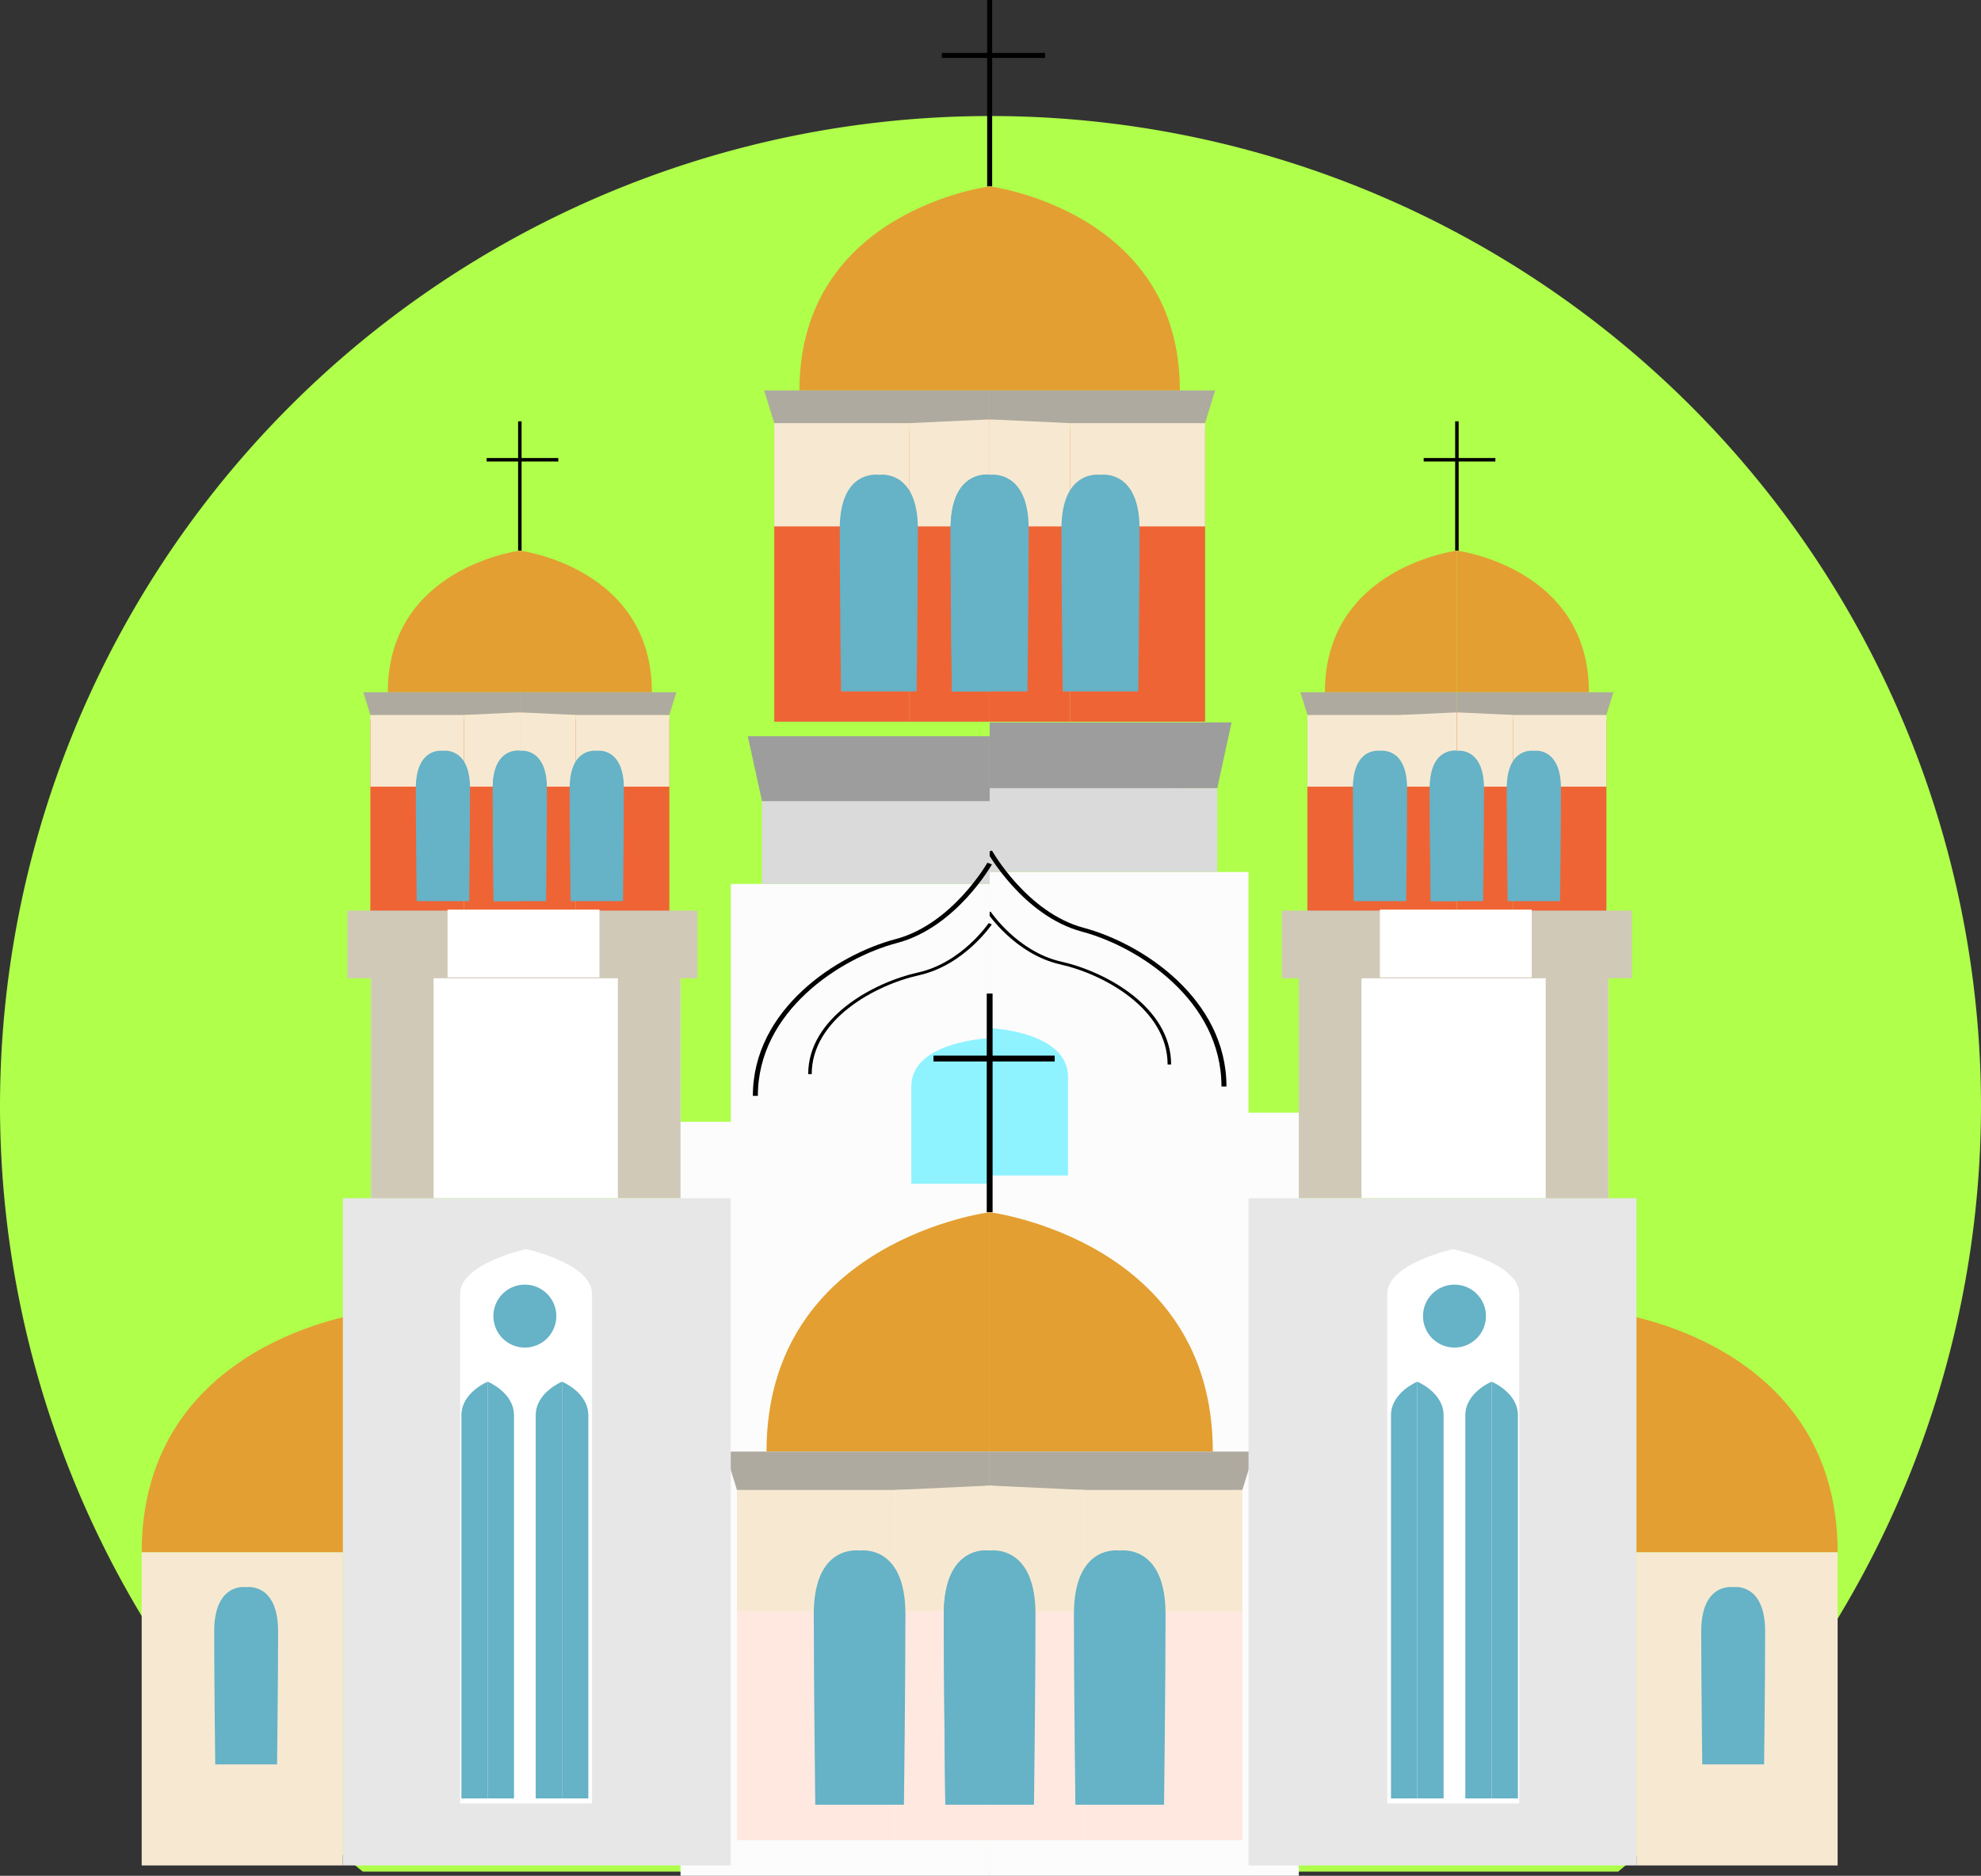 <?xml version="1.0" encoding="UTF-8" standalone="no"?>
<!-- Created with Inkscape (http://www.inkscape.org/) -->

<svg
   xmlns:dc="http://purl.org/dc/elements/1.1/"
   xmlns:cc="http://creativecommons.org/ns#"
   xmlns:rdf="http://www.w3.org/1999/02/22-rdf-syntax-ns#"
   xmlns:svg="http://www.w3.org/2000/svg"
   xmlns="http://www.w3.org/2000/svg"
   xmlns:sodipodi="http://sodipodi.sourceforge.net/DTD/sodipodi-0.dtd"
   xmlns:inkscape="http://www.inkscape.org/namespaces/inkscape"
   width="105.077mm"
   height="99.519mm"
   viewBox="0 0 105.077 99.519"
   version="1.1"
   id="svg8"
   inkscape:version="0.92.4 (f8dce91, 2019-08-02)"
   sodipodi:docname="hramnakrovi.svg">
  <rect x="0" y="0" width="105.077" height="99.519" fill="#333333" stroke="none"/>
  <defs
     id="defs2" />
  <sodipodi:namedview
     id="base"
     pagecolor="#ffffff"
     bordercolor="#666666"
     borderopacity="1.0"
     inkscape:pageopacity="0.0"
     inkscape:pageshadow="2"
     inkscape:zoom="0.35"
     inkscape:cx="305.71545"
     inkscape:cy="133.83519"
     inkscape:document-units="mm"
     inkscape:current-layer="layer1"
     showgrid="false"
     showguides="true"
     inkscape:guide-bbox="true"
     fit-margin-top="0"
     fit-margin-left="0"
     fit-margin-right="0"
     fit-margin-bottom="0"
     inkscape:window-width="1366"
     inkscape:window-height="712"
     inkscape:window-x="0"
     inkscape:window-y="28"
     inkscape:window-maximized="1" />
  <g
     inkscape:label="Layer 1"
     inkscape:groupmode="layer"
     id="layer1"
     transform="translate(-50.271,-69.955)">
    <path
       style="opacity:1;fill:#afff4b;fill-opacity:1;stroke:none;stroke-width:0.1;stroke-miterlimit:4;stroke-dasharray:none;stroke-opacity:1"
       d="M 102.81,76.111 A 52.539,52.539 0 0 0 50.271,128.65 52.539,52.539 0 0 0 69.513,169.251 H 136.099 A 52.539,52.539 0 0 0 155.348,128.65 52.539,52.539 0 0 0 102.81,76.111 Z"
       id="path1262"
       inkscape:connector-curvature="0" />
    <g
       id="g1163"
       transform="matrix(-1,0,0,0.819,205.53,19.633)">
      <path
         style="fill:#fcfcfc;fill-opacity:1;stroke:none;stroke-width:0.265px;stroke-linecap:butt;stroke-linejoin:miter;stroke-opacity:1"
         d="M 102.765,117.929 H 89.034 v 15.596 h -2.667 v 49.515 h 16.398 z"
         id="path1151"
         inkscape:connector-curvature="0" />
      <path
         style="fill:#8ef2ff;fill-opacity:1;stroke:none;stroke-width:0.265px;stroke-linecap:butt;stroke-linejoin:miter;stroke-opacity:1"
         d="m 102.765,128.045 c 0,0 -4.155,0.189 -4.155,3.166 0,2.977 0,6.378 0,6.378 h 4.155 z"
         id="path1153"
         inkscape:connector-curvature="0" />
      <path
         style="fill:#dadada;fill-opacity:1;stroke:none;stroke-width:0.265px;stroke-linecap:butt;stroke-linejoin:miter;stroke-opacity:1"
         d="m 90.691,112.5 v 5.429 h 12.074 v -5.613 z"
         id="path1155"
         inkscape:connector-curvature="0" />
      <path
         style="fill:#9d9d9d;fill-opacity:1;stroke:none;stroke-width:0.265px;stroke-linecap:butt;stroke-linejoin:miter;stroke-opacity:1"
         d="M 102.765,108.241 H 89.935 l 0.756,4.259 h 12.074 z"
         id="path1157"
         inkscape:connector-curvature="0" />
      <path
         style="fill:none;stroke:#000000;stroke-width:0.265px;stroke-linecap:butt;stroke-linejoin:miter;stroke-opacity:1"
         d="m 102.765,116.593 c 0,0 -1.871,4.076 -4.944,5.078 -3.074,1.002 -7.484,4.544 -7.484,10.156"
         id="path1159"
         inkscape:connector-curvature="0" />
      <path
         inkscape:connector-curvature="0"
         id="path1161"
         d="m 102.797,120.539 c 0,0 -1.44,2.639 -3.805,3.287 -2.365,0.649 -5.759,2.941 -5.759,6.575"
         style="fill:none;stroke:#000000;stroke-width:0.187px;stroke-linecap:butt;stroke-linejoin:miter;stroke-opacity:1" />
    </g>
    <g
       id="g942">
      <path
         inkscape:connector-curvature="0"
         id="path826"
         d="m 102.765,69.955 v 9.889"
         style="fill:none;stroke:#000000;stroke-width:0.265px;stroke-linecap:butt;stroke-linejoin:miter;stroke-opacity:1" />
      <path
         inkscape:connector-curvature="0"
         id="path828"
         d="m 100.226,72.895 h 5.479"
         style="fill:none;stroke:#000000;stroke-width:0.265px;stroke-linecap:butt;stroke-linejoin:miter;stroke-opacity:1" />
      <g
         id="g919">
        <g
           id="g881">
          <path
             style="fill:#ef6435;fill-opacity:1;stroke:none;stroke-width:0.445px;stroke-linecap:butt;stroke-linejoin:miter;stroke-opacity:1"
             d="M 91.339,92.771 V 108.241 h 7.149 V 92.205 Z"
             id="path857"
             inkscape:connector-curvature="0" />
          <path
             inkscape:connector-curvature="0"
             id="path834"
             d="m 102.765,79.844 c 0,0 -10.089,1.27 -10.089,10.824 9.02,0 10.089,0 10.089,0 z"
             style="fill:#e39f31;fill-opacity:1;stroke:none;stroke-width:0.265px;stroke-linecap:butt;stroke-linejoin:miter;stroke-opacity:1" />
          <path
             inkscape:connector-curvature="0"
             id="path846"
             d="m 91.339,92.405 v 5.479 h 7.149 v -5.679 z"
             style="fill:#f7e9d1;fill-opacity:1;stroke:none;stroke-width:0.265px;stroke-linecap:butt;stroke-linejoin:miter;stroke-opacity:1" />
          <path
             inkscape:connector-curvature="0"
             id="path844"
             d="m 90.805,90.668 h 11.96 v 1.737 H 91.339 Z"
             style="fill:#afaa9f;fill-opacity:1;stroke:none;stroke-width:0.265px;stroke-linecap:butt;stroke-linejoin:miter;stroke-opacity:1" />
          <path
             inkscape:connector-curvature="0"
             id="path859"
             d="M 98.489,92.771 V 108.241 h 4.276 V 92.205 Z"
             style="fill:#ef6435;fill-opacity:1;stroke:none;stroke-width:0.344px;stroke-linecap:butt;stroke-linejoin:miter;stroke-opacity:1" />
          <path
             style="fill:#f7e9d1;fill-opacity:1;stroke:none;stroke-width:0.205px;stroke-linecap:butt;stroke-linejoin:miter;stroke-opacity:1"
             d="m 98.489,92.405 v 5.479 h 4.276 v -5.679 z"
             id="path861"
             inkscape:connector-curvature="0" />
          <path
             inkscape:connector-curvature="0"
             id="path865"
             d="m 96.796,95.137 c -0.396,-0.02 -1.982,0.075 -1.982,2.881 0,3.207 0.067,8.62 0.067,8.62 h 2.005 2.005 c 0,0 0.067,-5.412 0.067,-8.62 0,-3.207 -2.071,-2.873 -2.071,-2.873 0,0 -0.033,-0.005 -0.089,-0.008 z"
             style="fill:#66b2c6;fill-opacity:1;stroke:none;stroke-width:0.265px;stroke-linecap:butt;stroke-linejoin:miter;stroke-opacity:1" />
          <path
             style="fill:#66b2c6;fill-opacity:1;stroke:none;stroke-width:0.265px;stroke-linecap:butt;stroke-linejoin:miter;stroke-opacity:1"
             d="m 102.676,95.137 c -0.396,-0.02 -1.982,0.075 -1.982,2.881 0,3.207 0.067,8.62 0.067,8.62 h 2.005 2.005 c 0,0 0.067,-5.412 0.067,-8.62 0,-3.207 -2.071,-2.873 -2.071,-2.873 0,0 -0.033,-0.005 -0.089,-0.008 z"
             id="path871"
             inkscape:connector-curvature="0" />
        </g>
        <g
           id="g899"
           transform="matrix(-1,0,0,1,205.53,0)">
          <path
             inkscape:connector-curvature="0"
             id="path883"
             d="M 91.339,92.771 V 108.241 h 7.149 V 92.205 Z"
             style="fill:#ef6435;fill-opacity:1;stroke:none;stroke-width:0.445px;stroke-linecap:butt;stroke-linejoin:miter;stroke-opacity:1" />
          <path
             style="fill:#e39f31;fill-opacity:1;stroke:none;stroke-width:0.265px;stroke-linecap:butt;stroke-linejoin:miter;stroke-opacity:1"
             d="m 102.765,79.844 c 0,0 -10.089,1.27 -10.089,10.824 9.02,0 10.089,0 10.089,0 z"
             id="path885"
             inkscape:connector-curvature="0" />
          <path
             style="fill:#f7e9d1;fill-opacity:1;stroke:none;stroke-width:0.265px;stroke-linecap:butt;stroke-linejoin:miter;stroke-opacity:1"
             d="m 91.339,92.405 v 5.479 h 7.149 v -5.679 z"
             id="path887"
             inkscape:connector-curvature="0" />
          <path
             style="fill:#afaa9f;fill-opacity:1;stroke:none;stroke-width:0.265px;stroke-linecap:butt;stroke-linejoin:miter;stroke-opacity:1"
             d="m 90.805,90.668 h 11.96 v 1.737 H 91.339 Z"
             id="path889"
             inkscape:connector-curvature="0" />
          <path
             style="fill:#ef6435;fill-opacity:1;stroke:none;stroke-width:0.344px;stroke-linecap:butt;stroke-linejoin:miter;stroke-opacity:1"
             d="M 98.489,92.771 V 108.241 h 4.276 V 92.205 Z"
             id="path891"
             inkscape:connector-curvature="0" />
          <path
             inkscape:connector-curvature="0"
             id="path893"
             d="m 98.489,92.405 v 5.479 h 4.276 v -5.679 z"
             style="fill:#f7e9d1;fill-opacity:1;stroke:none;stroke-width:0.205px;stroke-linecap:butt;stroke-linejoin:miter;stroke-opacity:1" />
          <path
             style="fill:#66b2c6;fill-opacity:1;stroke:none;stroke-width:0.265px;stroke-linecap:butt;stroke-linejoin:miter;stroke-opacity:1"
             d="m 96.796,95.137 c -0.396,-0.02 -1.982,0.075 -1.982,2.881 0,3.207 0.067,8.62 0.067,8.62 h 2.005 2.005 c 0,0 0.067,-5.412 0.067,-8.62 0,-3.207 -2.071,-2.873 -2.071,-2.873 0,0 -0.033,-0.005 -0.089,-0.008 z"
             id="path895"
             inkscape:connector-curvature="0" />
          <path
             inkscape:connector-curvature="0"
             id="path897"
             d="m 102.676,95.137 c -0.396,-0.02 -1.982,0.075 -1.982,2.881 0,3.207 0.067,8.62 0.067,8.62 h 2.005 2.005 c 0,0 0.067,-5.412 0.067,-8.62 0,-3.207 -2.071,-2.873 -2.071,-2.873 0,0 -0.033,-0.005 -0.089,-0.008 z"
             style="fill:#66b2c6;fill-opacity:1;stroke:none;stroke-width:0.265px;stroke-linecap:butt;stroke-linejoin:miter;stroke-opacity:1" />
        </g>
      </g>
    </g>
    <g
       id="g986"
       transform="matrix(0.694,0,0,0.694,6.526,43.758)">
      <path
         style="fill:none;stroke:#000000;stroke-width:0.265px;stroke-linecap:butt;stroke-linejoin:miter;stroke-opacity:1"
         d="m 102.765,69.955 v 9.889"
         id="path944"
         inkscape:connector-curvature="0" />
      <path
         style="fill:none;stroke:#000000;stroke-width:0.265px;stroke-linecap:butt;stroke-linejoin:miter;stroke-opacity:1"
         d="m 100.226,72.895 h 5.479"
         id="path946"
         inkscape:connector-curvature="0" />
      <g
         id="g984">
        <g
           id="g964">
          <path
             inkscape:connector-curvature="0"
             id="path948"
             d="M 91.339,92.771 V 108.241 h 7.149 V 92.205 Z"
             style="fill:#ef6435;fill-opacity:1;stroke:none;stroke-width:0.445px;stroke-linecap:butt;stroke-linejoin:miter;stroke-opacity:1" />
          <path
             style="fill:#e39f31;fill-opacity:1;stroke:none;stroke-width:0.265px;stroke-linecap:butt;stroke-linejoin:miter;stroke-opacity:1"
             d="m 102.765,79.844 c 0,0 -10.089,1.27 -10.089,10.824 9.02,0 10.089,0 10.089,0 z"
             id="path950"
             inkscape:connector-curvature="0" />
          <path
             style="fill:#f7e9d1;fill-opacity:1;stroke:none;stroke-width:0.265px;stroke-linecap:butt;stroke-linejoin:miter;stroke-opacity:1"
             d="m 91.339,92.405 v 5.479 h 7.149 v -5.679 z"
             id="path952"
             inkscape:connector-curvature="0" />
          <path
             style="fill:#afaa9f;fill-opacity:1;stroke:none;stroke-width:0.265px;stroke-linecap:butt;stroke-linejoin:miter;stroke-opacity:1"
             d="m 90.805,90.668 h 11.96 v 1.737 H 91.339 Z"
             id="path954"
             inkscape:connector-curvature="0" />
          <path
             style="fill:#ef6435;fill-opacity:1;stroke:none;stroke-width:0.344px;stroke-linecap:butt;stroke-linejoin:miter;stroke-opacity:1"
             d="M 98.489,92.771 V 108.241 h 4.276 V 92.205 Z"
             id="path956"
             inkscape:connector-curvature="0" />
          <path
             inkscape:connector-curvature="0"
             id="path958"
             d="m 98.489,92.405 v 5.479 h 4.276 v -5.679 z"
             style="fill:#f7e9d1;fill-opacity:1;stroke:none;stroke-width:0.205px;stroke-linecap:butt;stroke-linejoin:miter;stroke-opacity:1" />
          <path
             style="fill:#66b2c6;fill-opacity:1;stroke:none;stroke-width:0.265px;stroke-linecap:butt;stroke-linejoin:miter;stroke-opacity:1"
             d="m 96.796,95.137 c -0.396,-0.02 -1.982,0.075 -1.982,2.881 0,3.207 0.067,8.62 0.067,8.62 h 2.005 2.005 c 0,0 0.067,-5.412 0.067,-8.62 0,-3.207 -2.071,-2.873 -2.071,-2.873 0,0 -0.033,-0.005 -0.089,-0.008 z"
             id="path960"
             inkscape:connector-curvature="0" />
          <path
             inkscape:connector-curvature="0"
             id="path962"
             d="m 102.676,95.137 c -0.396,-0.02 -1.982,0.075 -1.982,2.881 0,3.207 0.067,8.62 0.067,8.62 h 2.005 2.005 c 0,0 0.067,-5.412 0.067,-8.62 0,-3.207 -2.071,-2.873 -2.071,-2.873 0,0 -0.033,-0.005 -0.089,-0.008 z"
             style="fill:#66b2c6;fill-opacity:1;stroke:none;stroke-width:0.265px;stroke-linecap:butt;stroke-linejoin:miter;stroke-opacity:1" />
        </g>
        <g
           transform="matrix(-1,0,0,1,205.53,0)"
           id="g982">
          <path
             style="fill:#ef6435;fill-opacity:1;stroke:none;stroke-width:0.445px;stroke-linecap:butt;stroke-linejoin:miter;stroke-opacity:1"
             d="M 91.339,92.771 V 108.241 h 7.149 V 92.205 Z"
             id="path966"
             inkscape:connector-curvature="0" />
          <path
             inkscape:connector-curvature="0"
             id="path968"
             d="m 102.765,79.844 c 0,0 -10.089,1.27 -10.089,10.824 9.02,0 10.089,0 10.089,0 z"
             style="fill:#e39f31;fill-opacity:1;stroke:none;stroke-width:0.265px;stroke-linecap:butt;stroke-linejoin:miter;stroke-opacity:1" />
          <path
             inkscape:connector-curvature="0"
             id="path970"
             d="m 91.339,92.405 v 5.479 h 7.149 v -5.679 z"
             style="fill:#f7e9d1;fill-opacity:1;stroke:none;stroke-width:0.265px;stroke-linecap:butt;stroke-linejoin:miter;stroke-opacity:1" />
          <path
             inkscape:connector-curvature="0"
             id="path972"
             d="m 90.805,90.668 h 11.96 v 1.737 H 91.339 Z"
             style="fill:#afaa9f;fill-opacity:1;stroke:none;stroke-width:0.265px;stroke-linecap:butt;stroke-linejoin:miter;stroke-opacity:1" />
          <path
             inkscape:connector-curvature="0"
             id="path974"
             d="M 98.489,92.771 V 108.241 h 4.276 V 92.205 Z"
             style="fill:#ef6435;fill-opacity:1;stroke:none;stroke-width:0.344px;stroke-linecap:butt;stroke-linejoin:miter;stroke-opacity:1" />
          <path
             style="fill:#f7e9d1;fill-opacity:1;stroke:none;stroke-width:0.205px;stroke-linecap:butt;stroke-linejoin:miter;stroke-opacity:1"
             d="m 98.489,92.405 v 5.479 h 4.276 v -5.679 z"
             id="path976"
             inkscape:connector-curvature="0" />
          <path
             inkscape:connector-curvature="0"
             id="path978"
             d="m 96.796,95.137 c -0.396,-0.02 -1.982,0.075 -1.982,2.881 0,3.207 0.067,8.62 0.067,8.62 h 2.005 2.005 c 0,0 0.067,-5.412 0.067,-8.62 0,-3.207 -2.071,-2.873 -2.071,-2.873 0,0 -0.033,-0.005 -0.089,-0.008 z"
             style="fill:#66b2c6;fill-opacity:1;stroke:none;stroke-width:0.265px;stroke-linecap:butt;stroke-linejoin:miter;stroke-opacity:1" />
          <path
             style="fill:#66b2c6;fill-opacity:1;stroke:none;stroke-width:0.265px;stroke-linecap:butt;stroke-linejoin:miter;stroke-opacity:1"
             d="m 102.676,95.137 c -0.396,-0.02 -1.982,0.075 -1.982,2.881 0,3.207 0.067,8.62 0.067,8.62 h 2.005 2.005 c 0,0 0.067,-5.412 0.067,-8.62 0,-3.207 -2.071,-2.873 -2.071,-2.873 0,0 -0.033,-0.005 -0.089,-0.008 z"
             id="path980"
             inkscape:connector-curvature="0" />
        </g>
      </g>
    </g>
    <g
       transform="matrix(0.694,0,0,0.694,56.23,43.758)"
       id="g1030">
      <path
         inkscape:connector-curvature="0"
         id="path988"
         d="m 102.765,69.955 v 9.889"
         style="fill:none;stroke:#000000;stroke-width:0.265px;stroke-linecap:butt;stroke-linejoin:miter;stroke-opacity:1" />
      <path
         inkscape:connector-curvature="0"
         id="path990"
         d="m 100.226,72.895 h 5.479"
         style="fill:none;stroke:#000000;stroke-width:0.265px;stroke-linecap:butt;stroke-linejoin:miter;stroke-opacity:1" />
      <g
         id="g1028">
        <g
           id="g1008">
          <path
             style="fill:#ef6435;fill-opacity:1;stroke:none;stroke-width:0.445px;stroke-linecap:butt;stroke-linejoin:miter;stroke-opacity:1"
             d="M 91.339,92.771 V 108.241 h 7.149 V 92.205 Z"
             id="path992"
             inkscape:connector-curvature="0" />
          <path
             inkscape:connector-curvature="0"
             id="path994"
             d="m 102.765,79.844 c 0,0 -10.089,1.27 -10.089,10.824 9.02,0 10.089,0 10.089,0 z"
             style="fill:#e39f31;fill-opacity:1;stroke:none;stroke-width:0.265px;stroke-linecap:butt;stroke-linejoin:miter;stroke-opacity:1" />
          <path
             inkscape:connector-curvature="0"
             id="path996"
             d="m 91.339,92.405 v 5.479 h 7.149 v -5.679 z"
             style="fill:#f7e9d1;fill-opacity:1;stroke:none;stroke-width:0.265px;stroke-linecap:butt;stroke-linejoin:miter;stroke-opacity:1" />
          <path
             inkscape:connector-curvature="0"
             id="path998"
             d="m 90.805,90.668 h 11.96 v 1.737 H 91.339 Z"
             style="fill:#afaa9f;fill-opacity:1;stroke:none;stroke-width:0.265px;stroke-linecap:butt;stroke-linejoin:miter;stroke-opacity:1" />
          <path
             inkscape:connector-curvature="0"
             id="path1000"
             d="M 98.489,92.771 V 108.241 h 4.276 V 92.205 Z"
             style="fill:#ef6435;fill-opacity:1;stroke:none;stroke-width:0.344px;stroke-linecap:butt;stroke-linejoin:miter;stroke-opacity:1" />
          <path
             style="fill:#f7e9d1;fill-opacity:1;stroke:none;stroke-width:0.205px;stroke-linecap:butt;stroke-linejoin:miter;stroke-opacity:1"
             d="m 98.489,92.405 v 5.479 h 4.276 v -5.679 z"
             id="path1002"
             inkscape:connector-curvature="0" />
          <path
             inkscape:connector-curvature="0"
             id="path1004"
             d="m 96.796,95.137 c -0.396,-0.02 -1.982,0.075 -1.982,2.881 0,3.207 0.067,8.62 0.067,8.62 h 2.005 2.005 c 0,0 0.067,-5.412 0.067,-8.62 0,-3.207 -2.071,-2.873 -2.071,-2.873 0,0 -0.033,-0.005 -0.089,-0.008 z"
             style="fill:#66b2c6;fill-opacity:1;stroke:none;stroke-width:0.265px;stroke-linecap:butt;stroke-linejoin:miter;stroke-opacity:1" />
          <path
             style="fill:#66b2c6;fill-opacity:1;stroke:none;stroke-width:0.265px;stroke-linecap:butt;stroke-linejoin:miter;stroke-opacity:1"
             d="m 102.676,95.137 c -0.396,-0.02 -1.982,0.075 -1.982,2.881 0,3.207 0.067,8.62 0.067,8.62 h 2.005 2.005 c 0,0 0.067,-5.412 0.067,-8.62 0,-3.207 -2.071,-2.873 -2.071,-2.873 0,0 -0.033,-0.005 -0.089,-0.008 z"
             id="path1006"
             inkscape:connector-curvature="0" />
        </g>
        <g
           id="g1026"
           transform="matrix(-1,0,0,1,205.53,0)">
          <path
             inkscape:connector-curvature="0"
             id="path1010"
             d="M 91.339,92.771 V 108.241 h 7.149 V 92.205 Z"
             style="fill:#ef6435;fill-opacity:1;stroke:none;stroke-width:0.445px;stroke-linecap:butt;stroke-linejoin:miter;stroke-opacity:1" />
          <path
             style="fill:#e39f31;fill-opacity:1;stroke:none;stroke-width:0.265px;stroke-linecap:butt;stroke-linejoin:miter;stroke-opacity:1"
             d="m 102.765,79.844 c 0,0 -10.089,1.27 -10.089,10.824 9.02,0 10.089,0 10.089,0 z"
             id="path1012"
             inkscape:connector-curvature="0" />
          <path
             style="fill:#f7e9d1;fill-opacity:1;stroke:none;stroke-width:0.265px;stroke-linecap:butt;stroke-linejoin:miter;stroke-opacity:1"
             d="m 91.339,92.405 v 5.479 h 7.149 v -5.679 z"
             id="path1014"
             inkscape:connector-curvature="0" />
          <path
             style="fill:#afaa9f;fill-opacity:1;stroke:none;stroke-width:0.265px;stroke-linecap:butt;stroke-linejoin:miter;stroke-opacity:1"
             d="m 90.805,90.668 h 11.96 v 1.737 H 91.339 Z"
             id="path1016"
             inkscape:connector-curvature="0" />
          <path
             style="fill:#ef6435;fill-opacity:1;stroke:none;stroke-width:0.344px;stroke-linecap:butt;stroke-linejoin:miter;stroke-opacity:1"
             d="M 98.489,92.771 V 108.241 h 4.276 V 92.205 Z"
             id="path1018"
             inkscape:connector-curvature="0" />
          <path
             inkscape:connector-curvature="0"
             id="path1020"
             d="m 98.489,92.405 v 5.479 h 4.276 v -5.679 z"
             style="fill:#f7e9d1;fill-opacity:1;stroke:none;stroke-width:0.205px;stroke-linecap:butt;stroke-linejoin:miter;stroke-opacity:1" />
          <path
             style="fill:#66b2c6;fill-opacity:1;stroke:none;stroke-width:0.265px;stroke-linecap:butt;stroke-linejoin:miter;stroke-opacity:1"
             d="m 96.796,95.137 c -0.396,-0.02 -1.982,0.075 -1.982,2.881 0,3.207 0.067,8.62 0.067,8.62 h 2.005 2.005 c 0,0 0.067,-5.412 0.067,-8.62 0,-3.207 -2.071,-2.873 -2.071,-2.873 0,0 -0.033,-0.005 -0.089,-0.008 z"
             id="path1022"
             inkscape:connector-curvature="0" />
          <path
             inkscape:connector-curvature="0"
             id="path1024"
             d="m 102.676,95.137 c -0.396,-0.02 -1.982,0.075 -1.982,2.881 0,3.207 0.067,8.62 0.067,8.62 h 2.005 2.005 c 0,0 0.067,-5.412 0.067,-8.62 0,-3.207 -2.071,-2.873 -2.071,-2.873 0,0 -0.033,-0.005 -0.089,-0.008 z"
             style="fill:#66b2c6;fill-opacity:1;stroke:none;stroke-width:0.265px;stroke-linecap:butt;stroke-linejoin:miter;stroke-opacity:1" />
        </g>
      </g>
    </g>
    <g
       id="g1149"
       transform="matrix(1,0,0,0.809,0,21.447)">
      <path
         inkscape:connector-curvature="0"
         id="path1135"
         d="M 102.765,117.929 H 89.034 v 15.596 h -2.667 v 49.515 h 16.398 z"
         style="fill:#fcfcfc;fill-opacity:1;stroke:none;stroke-width:0.265px;stroke-linecap:butt;stroke-linejoin:miter;stroke-opacity:1" />
      <path
         inkscape:connector-curvature="0"
         id="path1141"
         d="m 102.765,128.045 c 0,0 -4.155,0.189 -4.155,3.166 0,2.977 0,6.378 0,6.378 h 4.155 z"
         style="fill:#8ef2ff;fill-opacity:1;stroke:none;stroke-width:0.265px;stroke-linecap:butt;stroke-linejoin:miter;stroke-opacity:1" />
      <path
         inkscape:connector-curvature="0"
         id="path1133"
         d="m 90.691,112.5 v 5.429 h 12.074 v -5.613 z"
         style="fill:#dadada;fill-opacity:1;stroke:none;stroke-width:0.265px;stroke-linecap:butt;stroke-linejoin:miter;stroke-opacity:1" />
      <path
         inkscape:connector-curvature="0"
         id="path1131"
         d="M 102.765,108.241 H 89.935 l 0.756,4.259 h 12.074 z"
         style="fill:#9d9d9d;fill-opacity:1;stroke:none;stroke-width:0.265px;stroke-linecap:butt;stroke-linejoin:miter;stroke-opacity:1" />
      <path
         inkscape:connector-curvature="0"
         id="path1137"
         d="m 102.765,116.593 c 0,0 -1.871,4.076 -4.944,5.078 -3.074,1.002 -7.484,4.544 -7.484,10.156"
         style="fill:none;stroke:#000000;stroke-width:0.265px;stroke-linecap:butt;stroke-linejoin:miter;stroke-opacity:1" />
      <path
         style="fill:none;stroke:#000000;stroke-width:0.187px;stroke-linecap:butt;stroke-linejoin:miter;stroke-opacity:1"
         d="m 102.797,120.539 c 0,0 -1.44,2.639 -3.805,3.287 -2.365,0.649 -5.759,2.941 -5.759,6.575"
         id="path1139"
         inkscape:connector-curvature="0" />
    </g>
    <path
       inkscape:connector-curvature="0"
       id="path1032"
       d="m 102.765,122.666 v 11.602"
       style="fill:none;stroke:#000000;stroke-width:0.31px;stroke-linecap:butt;stroke-linejoin:miter;stroke-opacity:1" />
    <path
       inkscape:connector-curvature="0"
       id="path1034"
       d="m 99.786,126.115 h 6.428"
       style="fill:none;stroke:#000000;stroke-width:0.31px;stroke-linecap:butt;stroke-linejoin:miter;stroke-opacity:1" />
    <path
       style="fill:#ffe8e0;fill-opacity:1;stroke:none;stroke-width:0.522px;stroke-linecap:butt;stroke-linejoin:miter;stroke-opacity:1"
       d="m 89.361,149.434 v 18.149 h 8.388 v -18.813 z"
       id="path1036"
       inkscape:connector-curvature="0" />
    <path
       inkscape:connector-curvature="0"
       id="path1038"
       d="m 102.765,134.268 c 0,0 -11.837,1.489 -11.837,12.699 10.583,0 11.837,0 11.837,0 z"
       style="fill:#e39f31;fill-opacity:1;stroke:none;stroke-width:0.31px;stroke-linecap:butt;stroke-linejoin:miter;stroke-opacity:1" />
    <path
       inkscape:connector-curvature="0"
       id="path1040"
       d="m 89.361,149.005 v 6.428 h 8.388 v -6.663 z"
       style="fill:#f7e9d1;fill-opacity:1;stroke:none;stroke-width:0.31px;stroke-linecap:butt;stroke-linejoin:miter;stroke-opacity:1" />
    <path
       inkscape:connector-curvature="0"
       id="path1042"
       d="m 88.733,146.967 h 14.032 v 2.038 H 89.361 Z"
       style="fill:#afaa9f;fill-opacity:1;stroke:none;stroke-width:0.31px;stroke-linecap:butt;stroke-linejoin:miter;stroke-opacity:1" />
    <path
       inkscape:connector-curvature="0"
       id="path1044"
       d="m 97.748,149.434 v 18.149 h 5.017 v -18.813 z"
       style="fill:#ffe8e0;fill-opacity:1;stroke:none;stroke-width:0.403px;stroke-linecap:butt;stroke-linejoin:miter;stroke-opacity:1" />
    <path
       style="fill:#f7e9d1;fill-opacity:1;stroke:none;stroke-width:0.24px;stroke-linecap:butt;stroke-linejoin:miter;stroke-opacity:1"
       d="m 97.748,149.005 v 6.428 h 5.017 v -6.663 z"
       id="path1046"
       inkscape:connector-curvature="0" />
    <path
       inkscape:connector-curvature="0"
       id="path1048"
       d="m 95.762,152.21 c -0.465,-0.024 -2.326,0.088 -2.326,3.38 0,3.763 0.079,10.112 0.079,10.112 h 2.352 2.352 c 0,0 0.078,-6.35 0.078,-10.112 0,-3.763 -2.43,-3.371 -2.43,-3.371 0,0 -0.038,-0.006 -0.105,-0.009 z"
       style="fill:#66b2c6;fill-opacity:1;stroke:none;stroke-width:0.31px;stroke-linecap:butt;stroke-linejoin:miter;stroke-opacity:1" />
    <path
       style="fill:#66b2c6;fill-opacity:1;stroke:none;stroke-width:0.31px;stroke-linecap:butt;stroke-linejoin:miter;stroke-opacity:1"
       d="m 102.66,152.21 c -0.465,-0.024 -2.326,0.088 -2.326,3.38 0,3.763 0.079,10.112 0.079,10.112 h 2.352 2.352 c 0,0 0.078,-6.35 0.078,-10.112 0,-3.763 -2.43,-3.371 -2.43,-3.371 0,0 -0.038,-0.006 -0.105,-0.009 z"
       id="path1050"
       inkscape:connector-curvature="0" />
    <path
       inkscape:connector-curvature="0"
       id="path1054"
       d="m 116.17,149.434 v 18.149 h -8.388 v -18.813 z"
       style="fill:#ffe8e0;fill-opacity:1;stroke:none;stroke-width:0.522px;stroke-linecap:butt;stroke-linejoin:miter;stroke-opacity:1" />
    <path
       style="fill:#e39f31;fill-opacity:1;stroke:none;stroke-width:0.31px;stroke-linecap:butt;stroke-linejoin:miter;stroke-opacity:1"
       d="m 102.765,134.268 c 0,0 11.837,1.489 11.837,12.699 -10.583,0 -11.837,0 -11.837,0 z"
       id="path1056"
       inkscape:connector-curvature="0" />
    <path
       style="fill:#f7e9d1;fill-opacity:1;stroke:none;stroke-width:0.31px;stroke-linecap:butt;stroke-linejoin:miter;stroke-opacity:1"
       d="m 116.17,149.005 v 6.428 h -8.388 v -6.663 z"
       id="path1058"
       inkscape:connector-curvature="0" />
    <path
       style="fill:#afaa9f;fill-opacity:1;stroke:none;stroke-width:0.31px;stroke-linecap:butt;stroke-linejoin:miter;stroke-opacity:1"
       d="m 116.797,146.967 h -14.032 v 2.038 h 13.405 z"
       id="path1060"
       inkscape:connector-curvature="0" />
    <path
       style="fill:#ffe8e0;fill-opacity:1;stroke:none;stroke-width:0.403px;stroke-linecap:butt;stroke-linejoin:miter;stroke-opacity:1"
       d="m 107.782,149.434 v 18.149 h -5.017 v -18.813 z"
       id="path1062"
       inkscape:connector-curvature="0" />
    <path
       inkscape:connector-curvature="0"
       id="path1064"
       d="m 107.782,149.005 v 6.428 h -5.017 v -6.663 z"
       style="fill:#f7e9d1;fill-opacity:1;stroke:none;stroke-width:0.24px;stroke-linecap:butt;stroke-linejoin:miter;stroke-opacity:1" />
    <path
       style="fill:#66b2c6;fill-opacity:1;stroke:none;stroke-width:0.31px;stroke-linecap:butt;stroke-linejoin:miter;stroke-opacity:1"
       d="m 109.768,152.21 c 0.465,-0.024 2.326,0.088 2.326,3.38 0,3.763 -0.079,10.112 -0.079,10.112 h -2.352 -2.352 c 0,0 -0.078,-6.35 -0.078,-10.112 0,-3.763 2.43,-3.371 2.43,-3.371 0,0 0.038,-0.006 0.105,-0.009 z"
       id="path1066"
       inkscape:connector-curvature="0" />
    <path
       inkscape:connector-curvature="0"
       id="path1068"
       d="m 102.87,152.21 c 0.465,-0.024 2.326,0.088 2.326,3.38 0,3.763 -0.079,10.112 -0.079,10.112 h -2.352 -2.352 c 0,0 -0.078,-6.35 -0.078,-10.112 0,-3.763 2.43,-3.371 2.43,-3.371 0,0 0.038,-0.006 0.105,-0.009 z"
       style="fill:#66b2c6;fill-opacity:1;stroke:none;stroke-width:0.31px;stroke-linecap:butt;stroke-linejoin:miter;stroke-opacity:1" />
    <rect
       y="118.915"
       x="69.948"
       height="14.61"
       width="3.323"
       id="rect1210"
       style="opacity:1;fill:#d0c9b7;fill-opacity:1;stroke:none;stroke-width:0.09;stroke-miterlimit:4;stroke-dasharray:none;stroke-opacity:1" />
    <rect
       style="opacity:1;fill:#ffffff;fill-opacity:1;stroke:none;stroke-width:0.2;stroke-miterlimit:4;stroke-dasharray:none;stroke-opacity:1"
       id="rect1169"
       width="16.42"
       height="14.61"
       x="69.948"
       y="118.915" />
    <rect
       style="opacity:1;fill:#d0c9b7;fill-opacity:1;stroke:none;stroke-width:0.09;stroke-miterlimit:4;stroke-dasharray:none;stroke-opacity:1"
       id="rect1212"
       width="3.323"
       height="14.61"
       x="83.044"
       y="118.915" />
    <rect
       style="opacity:1;fill:#d0c9b7;fill-opacity:1;stroke:none;stroke-width:0.2;stroke-miterlimit:4;stroke-dasharray:none;stroke-opacity:1"
       id="rect1167"
       width="18.568"
       height="3.591"
       x="68.697"
       y="118.265" />
    <path
       style="fill:#e39f31;fill-opacity:1;stroke:none;stroke-width:0.31px;stroke-linecap:butt;stroke-linejoin:miter;stroke-opacity:1"
       d="m 69.624,139.613 c 0,0 -11.837,1.489 -11.837,12.699 10.583,0 11.837,0 11.837,0 z"
       id="path1218"
       inkscape:connector-curvature="0" />
    <rect
       y="133.525"
       x="68.457"
       height="35.399"
       width="20.577"
       id="rect1171"
       style="opacity:1;fill:#e7e7e7;fill-opacity:1;stroke:none;stroke-width:0.349;stroke-miterlimit:4;stroke-dasharray:none;stroke-opacity:1" />
    <g
       id="g1208"
       style="stroke:none">
      <path
         id="path1189"
         transform="scale(0.265)"
         d="m 295,514.055 c 0,0 -13.203,2.865 -13.203,8.951 v 102.033 H 295 308.203 V 523.006 C 308.203,516.92 295,514.055 295,514.055 Z"
         style="fill:#ffffff;fill-opacity:1;stroke:none;stroke-width:0.435;stroke-linecap:butt;stroke-linejoin:miter;stroke-miterlimit:4;stroke-dasharray:none;stroke-opacity:1"
         inkscape:connector-curvature="0" />
      <g
         id="g1181"
         style="stroke:none">
        <path
           style="fill:#66b2c6;fill-opacity:1;stroke:none;stroke-width:0.149px;stroke-linecap:butt;stroke-linejoin:miter;stroke-opacity:1"
           d="m 76.14,143.258 c 0,0 -1.395,0.571 -1.395,1.783 0,1.213 0,20.328 0,20.328 h 1.395 z"
           id="path1175"
           inkscape:connector-curvature="0" />
        <path
           inkscape:connector-curvature="0"
           id="path1177"
           d="m 76.14,143.258 c 0,0 1.395,0.571 1.395,1.783 0,1.213 0,20.328 0,20.328 h -1.395 z"
           style="fill:#66b2c6;fill-opacity:1;stroke:none;stroke-width:0.149px;stroke-linecap:butt;stroke-linejoin:miter;stroke-opacity:1" />
      </g>
      <g
         transform="translate(3.942)"
         id="g1187"
         style="stroke:none">
        <path
           inkscape:connector-curvature="0"
           id="path1183"
           d="m 76.14,143.258 c 0,0 -1.395,0.571 -1.395,1.783 0,1.213 0,20.328 0,20.328 h 1.395 z"
           style="fill:#66b2c6;fill-opacity:1;stroke:none;stroke-width:0.149px;stroke-linecap:butt;stroke-linejoin:miter;stroke-opacity:1" />
        <path
           style="fill:#66b2c6;fill-opacity:1;stroke:none;stroke-width:0.149px;stroke-linecap:butt;stroke-linejoin:miter;stroke-opacity:1"
           d="m 76.14,143.258 c 0,0 1.395,0.571 1.395,1.783 0,1.213 0,20.328 0,20.328 h -1.395 z"
           id="path1185"
           inkscape:connector-curvature="0" />
      </g>
      <circle
         r="1.67"
         cy="139.779"
         cx="78.11"
         id="path1198"
         style="opacity:1;fill:#66b2c6;fill-opacity:1;stroke:none;stroke-width:0.1;stroke-miterlimit:4;stroke-dasharray:none;stroke-opacity:1" />
    </g>
    <rect
       y="118.915"
       x="69.948"
       height="14.61"
       width="3.323"
       id="rect1214"
       style="opacity:1;fill:#d0c9b7;fill-opacity:1;stroke:none;stroke-width:0.09;stroke-miterlimit:4;stroke-dasharray:none;stroke-opacity:1" />
    <rect
       style="opacity:1;fill:#ffffff;fill-opacity:1;stroke:none;stroke-width:0.105;stroke-miterlimit:4;stroke-dasharray:none;stroke-opacity:1"
       id="rect1216"
       width="8.057"
       height="3.594"
       x="74.011"
       y="118.214" />
    <rect
       style="opacity:1;fill:#f7e9d1;fill-opacity:1;stroke:none;stroke-width:0.1;stroke-miterlimit:4;stroke-dasharray:none;stroke-opacity:1"
       id="rect1220"
       width="10.67"
       height="16.612"
       x="57.787"
       y="152.312" />
    <path
       style="fill:#66b2c6;fill-opacity:1;stroke:none;stroke-width:0.217px;stroke-linecap:butt;stroke-linejoin:miter;stroke-opacity:1"
       d="m 63.254,154.152 c -0.324,-0.017 -1.622,0.061 -1.622,2.358 0,2.625 0.055,7.054 0.055,7.054 h 1.64 1.64 c 0,0 0.055,-4.429 0.055,-7.054 0,-2.625 -1.695,-2.351 -1.695,-2.351 0,0 -0.027,-0.004 -0.073,-0.006 z"
       id="path1222"
       inkscape:connector-curvature="0" />
    <rect
       style="opacity:1;fill:#d0c9b7;fill-opacity:1;stroke:none;stroke-width:0.09;stroke-miterlimit:4;stroke-dasharray:none;stroke-opacity:1"
       id="rect1224"
       width="3.323"
       height="14.61"
       x="-135.582"
       y="118.915"
       transform="scale(-1,1)" />
    <rect
       y="118.915"
       x="-135.582"
       height="14.61"
       width="16.42"
       id="rect1226"
       style="opacity:1;fill:#ffffff;fill-opacity:1;stroke:none;stroke-width:0.2;stroke-miterlimit:4;stroke-dasharray:none;stroke-opacity:1"
       transform="scale(-1,1)" />
    <rect
       y="118.915"
       x="-122.486"
       height="14.61"
       width="3.323"
       id="rect1228"
       style="opacity:1;fill:#d0c9b7;fill-opacity:1;stroke:none;stroke-width:0.09;stroke-miterlimit:4;stroke-dasharray:none;stroke-opacity:1"
       transform="scale(-1,1)" />
    <rect
       y="118.265"
       x="-136.833"
       height="3.591"
       width="18.568"
       id="rect1230"
       style="opacity:1;fill:#d0c9b7;fill-opacity:1;stroke:none;stroke-width:0.2;stroke-miterlimit:4;stroke-dasharray:none;stroke-opacity:1"
       transform="scale(-1,1)" />
    <path
       inkscape:connector-curvature="0"
       id="path1232"
       d="m 135.907,139.613 c 0,0 11.837,1.489 11.837,12.699 -10.583,0 -11.837,0 -11.837,0 z"
       style="fill:#e39f31;fill-opacity:1;stroke:none;stroke-width:0.31px;stroke-linecap:butt;stroke-linejoin:miter;stroke-opacity:1" />
    <rect
       style="opacity:1;fill:#e7e7e7;fill-opacity:1;stroke:none;stroke-width:0.349;stroke-miterlimit:4;stroke-dasharray:none;stroke-opacity:1"
       id="rect1234"
       width="20.577"
       height="35.399"
       x="-137.073"
       y="133.525"
       transform="scale(-1,1)" />
    <g
       style="stroke:none"
       id="g1252"
       transform="matrix(-1,0,0,1,205.53,9.2773433e-7)">
      <path
         style="fill:#ffffff;fill-opacity:1;stroke:none;stroke-width:0.435;stroke-linecap:butt;stroke-linejoin:miter;stroke-miterlimit:4;stroke-dasharray:none;stroke-opacity:1"
         d="m 295,514.055 c 0,0 -13.203,2.865 -13.203,8.951 v 102.033 H 295 308.203 V 523.006 C 308.203,516.92 295,514.055 295,514.055 Z"
         transform="scale(0.265)"
         id="path1236"
         inkscape:connector-curvature="0" />
      <g
         style="stroke:none"
         id="g1242">
        <path
           inkscape:connector-curvature="0"
           id="path1238"
           d="m 76.14,143.258 c 0,0 -1.395,0.571 -1.395,1.783 0,1.213 0,20.328 0,20.328 h 1.395 z"
           style="fill:#66b2c6;fill-opacity:1;stroke:none;stroke-width:0.149px;stroke-linecap:butt;stroke-linejoin:miter;stroke-opacity:1" />
        <path
           style="fill:#66b2c6;fill-opacity:1;stroke:none;stroke-width:0.149px;stroke-linecap:butt;stroke-linejoin:miter;stroke-opacity:1"
           d="m 76.14,143.258 c 0,0 1.395,0.571 1.395,1.783 0,1.213 0,20.328 0,20.328 h -1.395 z"
           id="path1240"
           inkscape:connector-curvature="0" />
      </g>
      <g
         style="stroke:none"
         id="g1248"
         transform="translate(3.942)">
        <path
           style="fill:#66b2c6;fill-opacity:1;stroke:none;stroke-width:0.149px;stroke-linecap:butt;stroke-linejoin:miter;stroke-opacity:1"
           d="m 76.14,143.258 c 0,0 -1.395,0.571 -1.395,1.783 0,1.213 0,20.328 0,20.328 h 1.395 z"
           id="path1244"
           inkscape:connector-curvature="0" />
        <path
           inkscape:connector-curvature="0"
           id="path1246"
           d="m 76.14,143.258 c 0,0 1.395,0.571 1.395,1.783 0,1.213 0,20.328 0,20.328 h -1.395 z"
           style="fill:#66b2c6;fill-opacity:1;stroke:none;stroke-width:0.149px;stroke-linecap:butt;stroke-linejoin:miter;stroke-opacity:1" />
      </g>
      <circle
         style="opacity:1;fill:#66b2c6;fill-opacity:1;stroke:none;stroke-width:0.1;stroke-miterlimit:4;stroke-dasharray:none;stroke-opacity:1"
         id="circle1250"
         cx="78.11"
         cy="139.779"
         r="1.67" />
    </g>
    <rect
       style="opacity:1;fill:#d0c9b7;fill-opacity:1;stroke:none;stroke-width:0.09;stroke-miterlimit:4;stroke-dasharray:none;stroke-opacity:1"
       id="rect1254"
       width="3.323"
       height="14.61"
       x="-135.582"
       y="118.915"
       transform="scale(-1,1)" />
    <rect
       y="118.214"
       x="-131.519"
       height="3.594"
       width="8.057"
       id="rect1256"
       style="opacity:1;fill:#ffffff;fill-opacity:1;stroke:none;stroke-width:0.105;stroke-miterlimit:4;stroke-dasharray:none;stroke-opacity:1"
       transform="scale(-1,1)" />
    <rect
       y="152.312"
       x="-147.743"
       height="16.612"
       width="10.67"
       id="rect1258"
       style="opacity:1;fill:#f7e9d1;fill-opacity:1;stroke:none;stroke-width:0.1;stroke-miterlimit:4;stroke-dasharray:none;stroke-opacity:1"
       transform="scale(-1,1)" />
    <path
       inkscape:connector-curvature="0"
       id="path1260"
       d="m 142.276,154.152 c 0.324,-0.017 1.622,0.061 1.622,2.358 0,2.625 -0.055,7.054 -0.055,7.054 h -1.64 -1.64 c 0,0 -0.055,-4.429 -0.055,-7.054 0,-2.625 1.695,-2.351 1.695,-2.351 0,0 0.027,-0.004 0.073,-0.006 z"
       style="fill:#66b2c6;fill-opacity:1;stroke:none;stroke-width:0.217px;stroke-linecap:butt;stroke-linejoin:miter;stroke-opacity:1" />
  </g>
</svg>
